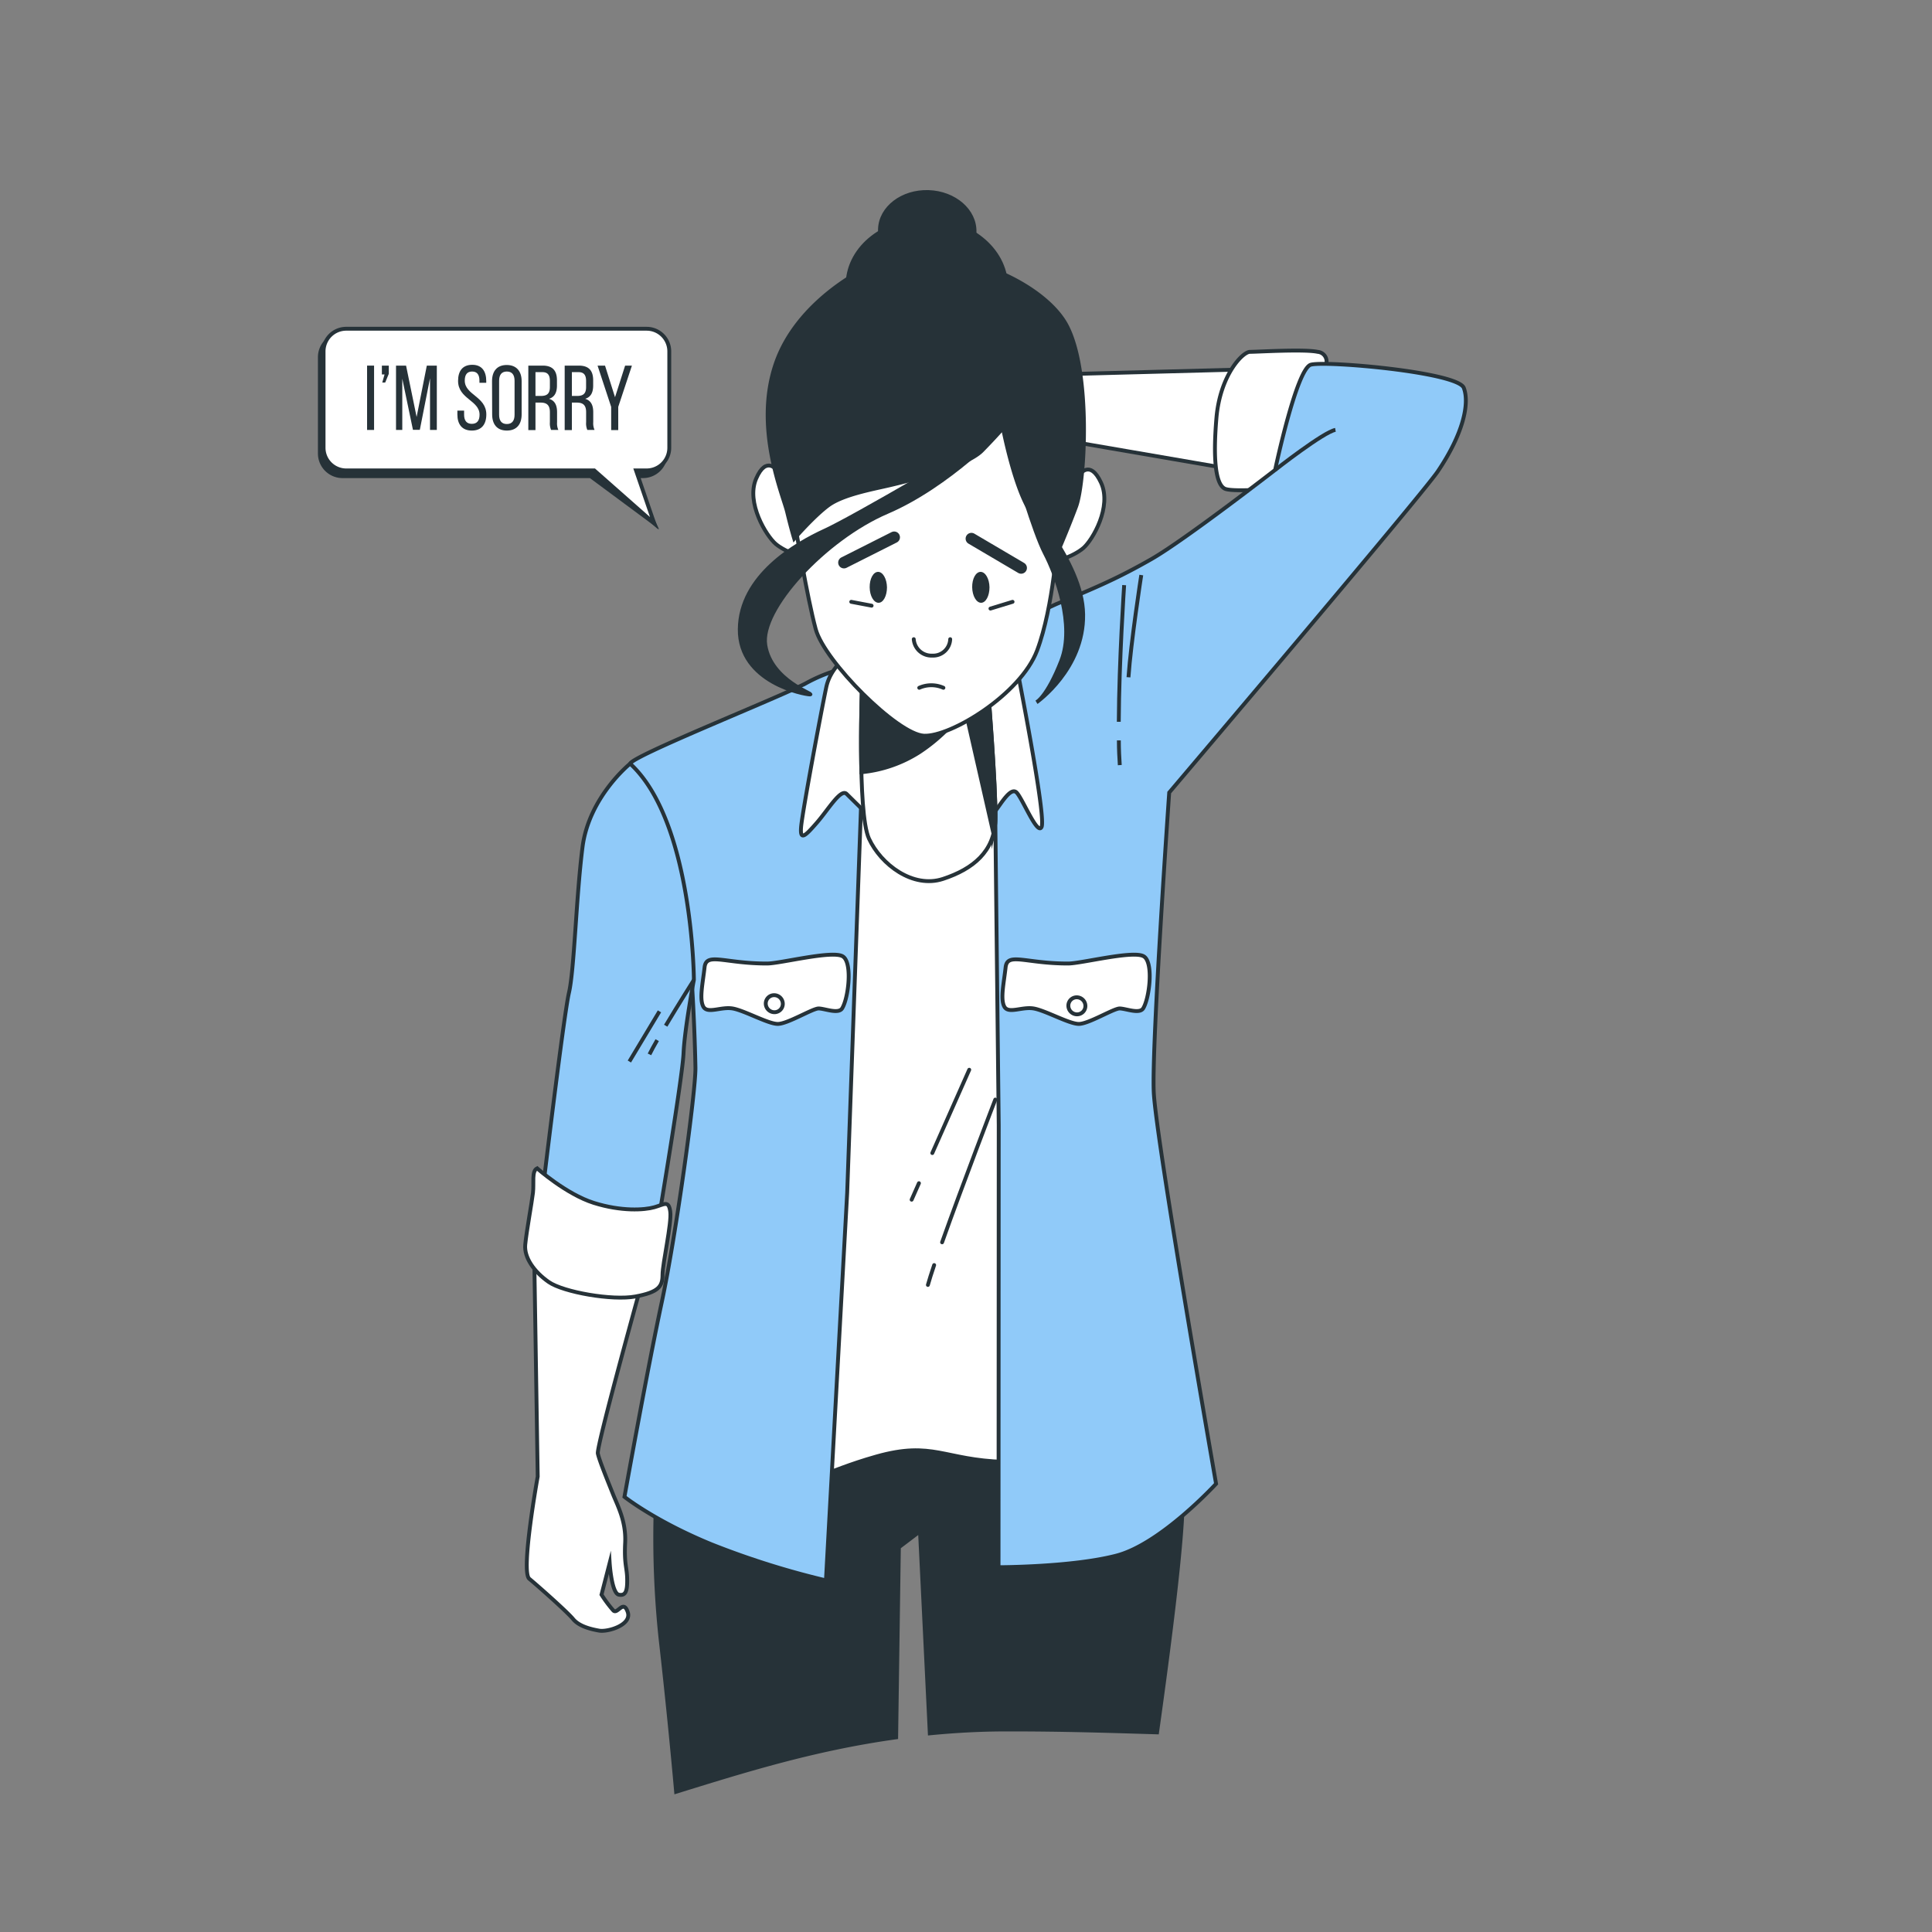 <svg xmlns="http://www.w3.org/2000/svg" viewBox="0 0 500 500"><rect x="0" y="0" width="500" height="500" fill="#808080" stroke="none"/><g id="freepik--Character--inject-63"><path d="M325.07,95.53l-48.79,1.29-1,17.11L322.14,122s.12-16,4.43-26.09" style="fill:#fff;stroke:#263238;stroke-miterlimit:10"></path><path d="M343,94.78A2.5,2.5,0,0,0,341,91.06c-3.37-.75-15.65,0-17.52,0s-7.73,6-8.67,17.14-.1,17.14,2.15,18.26,17.51-.37,17.51-.37,3.14-13.79,6-20.13A24.2,24.2,0,0,0,343,94.78Z" style="fill:#fff;stroke:#263238;stroke-miterlimit:10"></path><path d="M299.45,448.34c3.14-22.29,6.76-50.38,6.6-60.36-.28-17.47-.78-20.23-.78-20.23H172.38L171.05,371a247.51,247.51,0,0,0-.07,53.34c1.68,14.72,3.08,29.06,4,39.37,16.95-5.24,35.38-11.1,56.95-14.09l.7-49.19,5.46-4.14,2.54,52.3c6.3-.61,12.86-1,19.73-1C275.13,447.56,288,448,299.45,448.34Z" style="fill:#263238;stroke:#263238;stroke-miterlimit:10"></path><path d="M204.6,194.86h73.11l8.36,180.25s-10.52,3.68-26.16,3.22-18.48-5.52-33.12-1.38-15.52,7.36-26.13,5.06L190,379.71Z" style="fill:#fff;stroke:#263238;stroke-miterlimit:10"></path><path d="M241.76,327.4c-.71,2.13-1.28,3.89-1.62,5.14" style="fill:none;stroke:#263238;stroke-linecap:round;stroke-miterlimit:10"></path><path d="M257.58,284.57s-8.51,22.12-13.77,36.94" style="fill:none;stroke:#263238;stroke-linecap:round;stroke-miterlimit:10"></path><line x1="237.82" y1="306.21" x2="235.93" y2="310.48" style="fill:none;stroke:#263238;stroke-linecap:round;stroke-miterlimit:10"></line><line x1="250.84" y1="276.85" x2="241.28" y2="298.41" style="fill:none;stroke:#263238;stroke-linecap:round;stroke-miterlimit:10"></line><path d="M257.56,209.94l.91,81.24-.05,114.41s19,0,30.51-3S314.72,384,314.72,384s-15.57-89.07-16.13-101.37,4-77.52,4-77.52,65.33-76.94,69.5-83.1c6.55-9.69,8.29-17.52,6.74-21.62s-35.89-7.08-39.6-6S330,121.62,330,121.62s-23.56,18.26-32.06,23.1-13.68,7.08-24.41,11.55a73.91,73.91,0,0,0-19.19,12.3Z" style="fill:#90CAF9;stroke:#263238;stroke-miterlimit:10"></path><path d="M289.56,191.61c0,2.34.11,4.51.24,6.4" style="fill:none;stroke:#263238;stroke-miterlimit:10"></path><path d="M290.93,151.43s-1.32,19.72-1.39,35.37" style="fill:none;stroke:#263238;stroke-miterlimit:10"></path><path d="M295.36,148.82s-2.71,17.52-3.31,26.46" style="fill:none;stroke:#263238;stroke-miterlimit:10"></path><path d="M330,121.62s12.58-9.86,15.61-10.37" style="fill:none;stroke:#263238;stroke-miterlimit:10"></path><path d="M222.87,207.7l-3.62,101L213.75,409a213.06,213.06,0,0,1-29.59-9.32c-14.63-6-22.55-12.3-22.55-12.3s5.82-32.42,9.64-50.31,8.82-54.78,8.73-60.74-.88-31.68-3.33-45.47-13.54-31.31-13.57-33.17,38.49-17.14,45.51-20.87a41.4,41.4,0,0,1,12.6-4.47l1.88.74Z" style="fill:#90CAF9;stroke:#263238;stroke-miterlimit:10"></path><path d="M222.24,167.83s-7,3.35-8.41,10.06-6.2,32.42-6.51,36.15,1.15,2.24,4.08-1.12,6.19-8.94,7.71-7.45l7.19,7.08h27.58a8.82,8.82,0,0,0,3.68-2.61c1.46-1.86,4-6.34,5.52-4.85s5.39,11.19,6.47,8.95-4.19-29.81-5.82-38.39S247.49,161.86,222.24,167.83Z" style="fill:#fff;stroke:#263238;stroke-miterlimit:10"></path><path d="M223.12,176.4s-1.33,33.91,1.76,40.62,11.39,13,19.17,10.44,13.31-7.09,13.55-15.28S255.54,176,255.54,176Z" style="fill:#fff;stroke:#263238;stroke-miterlimit:10"></path><path d="M257.6,212.18c.24-8.2-2.06-36.15-2.06-36.15l-32.42.37s-.48,12.23-.19,23.45a33.89,33.89,0,0,0,15-5.18,45.34,45.34,0,0,0,11.82-11.34l7.36,32.39A16.33,16.33,0,0,0,257.6,212.18Z" style="fill:#263238;stroke:#263238;stroke-miterlimit:10"></path><path d="M201.16,121.82s-2.82-4.13-5.48,2.07,2.64,14.82,5.09,16.89,9,4.82,9,1.72-2.68-16.54-4.82-21.36S201.16,121.82,201.16,121.82Z" style="fill:#fff;stroke:#263238;stroke-miterlimit:10"></path><path d="M279.4,122.86s2.69-4.14,5.55,2.07-2.18,14.81-4.56,16.88-8.88,4.83-8.93,1.72,2.15-16.54,4.14-21.36S279.4,122.86,279.4,122.86Z" style="fill:#fff;stroke:#263238;stroke-miterlimit:10"></path><path d="M205.87,136.3s3,18.26,5.24,26.53,21.11,27.23,28,27.57,25-10.68,29.29-22.05,5.39-29.64,5.38-30.67,2.34-25.85-4.34-34.81-34.58-7.58-48.25-.34S200.11,120.79,205.87,136.3Z" style="fill:#fff;stroke:#263238;stroke-miterlimit:10"></path><path d="M229.55,152c0,2.19-.94,4-2.18,4s-2.27-1.77-2.3-4,.94-4,2.18-4S229.51,149.79,229.55,152Z" style="fill:#263238"></path><path d="M256.08,152c0,2.19-.94,4-2.17,4s-2.27-1.77-2.31-4,.94-4,2.18-4S256.05,149.79,256.08,152Z" style="fill:#263238"></path><line x1="231.41" y1="139.05" x2="218.42" y2="145.6" style="fill:none;stroke:#263238;stroke-linecap:round;stroke-miterlimit:10;stroke-width:3px"></line><line x1="251.4" y1="139.4" x2="264.27" y2="146.98" style="fill:none;stroke:#263238;stroke-linecap:round;stroke-miterlimit:10;stroke-width:3px"></line><path d="M245.91,165.42a4.42,4.42,0,0,1-4.65,4.25,4.59,4.59,0,0,1-4.78-4.25" style="fill:none;stroke:#263238;stroke-linecap:round;stroke-miterlimit:10"></path><path d="M237.9,178a7.72,7.72,0,0,1,6.25,0" style="fill:none;stroke:#263238;stroke-linecap:round;stroke-miterlimit:10"></path><line x1="220.3" y1="155.75" x2="225.57" y2="156.75" style="fill:none;stroke:#263238;stroke-linecap:round;stroke-miterlimit:10"></line><line x1="262.05" y1="155.75" x2="256.33" y2="157.5" style="fill:none;stroke:#263238;stroke-linecap:round;stroke-miterlimit:10"></line><path d="M224.11,69.44s-17.79,8.28-23.39,24.82,1.92,33.77,3,38.25,1.83,6.89,1.83,6.89,5.08-5.86,8.83-8.62,11.3-4.13,15.77-5.17,19.91-4.82,24-9,5.42-5.86,5.42-5.86,3.38,17.57,7.94,22.74a25.66,25.66,0,0,1,5.68,10.68s3-6.89,5.31-13.09,3.93-34.81-2.47-46.87S242.58,60.49,224.11,69.44Z" style="fill:#263238;stroke:#263238;stroke-miterlimit:10"></path><path d="M259.57,110.8s-13.9,14.81-30,21.71-33,25.15-31.51,34.46,12.95,12.75,11.57,12.75-18.31-3.1-18.18-16.89,14.47-22.05,22-25.5S252.75,115.28,259.57,110.8Z" style="fill:#263238;stroke:#263238;stroke-miterlimit:10"></path><path d="M262.83,121.14s4.74,16.54,7.59,22,7.87,18.61,4.23,27.91-6.38,10.68-6.38,10.68,12.27-8.61,12.05-22.74S265.05,130.78,262.83,121.14Z" style="fill:#263238;stroke:#263238;stroke-miterlimit:10"></path><ellipse cx="239.86" cy="73.99" rx="17.05" ry="20.51" transform="translate(157.43 311.08) rotate(-87.97)" style="fill:#263238;stroke:#263238;stroke-miterlimit:10"></ellipse><ellipse cx="239.98" cy="59.68" rx="9.99" ry="12.24" transform="translate(172.74 297.66) rotate(-88.19)" style="fill:#263238;stroke:#263238;stroke-miterlimit:10"></ellipse><path d="M138.27,325.84l.89,56.28s-4.45,24.59-2.19,26.46,9.83,8.57,11.35,10.43,4.51,2.61,6.75,3,8.55-1.49,7.38-4.84-2.6.74-3.73-.38a32.87,32.87,0,0,1-3.05-4.09l2.11-8.2s.49,7.82,2.36,8.2,2.22-1.12,2.17-4.1-.8-3.73-.52-9.32-2-9.69-3.18-12.67-3.49-8.57-3.89-10.44,11.94-46.21,11.94-46.21S158.55,335.16,138.27,325.84Z" style="fill:#fff;stroke:#263238;stroke-miterlimit:10"></path><path d="M163.08,197.64s-10.67,8.57-12.33,21.62-2.11,31.67-3.5,37.64-7,52.92-7,52.92,5.3,5.21,9.8,7.45,14.54.37,16,0a31.7,31.7,0,0,0,4.44-1.86s6.13-36.53,6.41-42.86,2.68-19,2.68-19S179.34,212.55,163.08,197.64Z" style="fill:#90CAF9;stroke:#263238;stroke-miterlimit:10"></path><path d="M170.08,269.19c-.82,1.44-1.53,2.71-2,3.68" style="fill:none;stroke:#263238;stroke-miterlimit:10"></path><path d="M179.62,253.54s-3.93,6.21-7.34,11.91" style="fill:none;stroke:#263238;stroke-miterlimit:10"></path><line x1="170.67" y1="261.74" x2="162.88" y2="274.72" style="fill:none;stroke:#263238;stroke-miterlimit:10"></line><path d="M139,302.36s7.56,6.71,14.68,8.95,13.07,1.86,15.67,1.12,3.69-1.87,4.11,1.11-2,13.42-2,16.4-1,4.47-7,5.59-18.65-1.12-22.42-3.73-6.43-6.33-6.11-9.69,1.69-10.8,2-13.41S137.54,303.11,139,302.36Z" style="fill:#fff;stroke:#263238;stroke-miterlimit:10"></path><path d="M218.4,247.73a2,2,0,0,0-.29-.22c-2.64-1.65-16.17,1.85-19.6,1.85-11.13,0-15.73-3-16.17,1s-1.39,8.1-.34,10.12,4.55,0,7.59.51,9.17,4,11.7,4,9-4,10.56-4,5.08,1.51,6.08,0C219.5,258.52,220.6,249.84,218.4,247.73Z" style="fill:#fff;stroke:#263238;stroke-miterlimit:10"></path><path d="M202.59,259.75a2.16,2.16,0,0,1-2.17,2.21,2.25,2.25,0,0,1-2.24-2.21,2.16,2.16,0,0,1,2.17-2.2A2.25,2.25,0,0,1,202.59,259.75Z" style="fill:none;stroke:#263238;stroke-linecap:round;stroke-miterlimit:10"></path><path d="M296.31,247.73a2,2,0,0,0-.29-.22c-2.65-1.65-16.17,1.85-19.6,1.85-11.13,0-15.73-3-16.17,1s-1.39,8.1-.35,10.12,4.56,0,7.6.51,9.17,4,11.7,4,9-4,10.56-4,5.08,1.51,6.08,0C297.4,258.52,298.51,249.84,296.31,247.73Z" style="fill:#fff;stroke:#263238;stroke-miterlimit:10"></path><path d="M280.9,260.31a2.16,2.16,0,0,1-2.17,2.2,2.25,2.25,0,0,1-2.24-2.2,2.16,2.16,0,0,1,2.17-2.21A2.25,2.25,0,0,1,280.9,260.31Z" style="fill:none;stroke:#263238;stroke-linecap:round;stroke-miterlimit:10"></path></g><g id="freepik--bubble-speech--inject-63"><path d="M166.39,86.56H88.65a5.87,5.87,0,0,0-5.87,5.87v24.94a5.86,5.86,0,0,0,5.87,5.86h64.18l16.47,12.2-5.66-12.2h2.75a5.86,5.86,0,0,0,5.87-5.86V92.43A5.87,5.87,0,0,0,166.39,86.56Z" style="fill:#263238;stroke:#263238;stroke-miterlimit:10"></path><path d="M167.35,85.08H89.61a5.86,5.86,0,0,0-5.87,5.86v24.94a5.86,5.86,0,0,0,5.87,5.86h64.18l15.51,13.69-4.7-13.69h2.75a5.86,5.86,0,0,0,5.86-5.86V90.94A5.86,5.86,0,0,0,167.35,85.08Z" style="fill:#fff;stroke:#263238;stroke-miterlimit:10"></path><path d="M96.81,94.62v16.65H95V94.62Z" style="fill:#263238"></path><path d="M99.69,99h-.76l.59-2.09h-.69V94.62h1.79v2.12Z" style="fill:#263238"></path><path d="M108.65,111.24h-1.78L104.11,98v13.27h-1.62V94.62h2.6l2.73,13.29,2.64-13.29h2.59v16.65h-1.76V97.88Z" style="fill:#263238"></path><path d="M125.84,98.62v.45h-1.76v-.55c0-1.5-.57-2.37-1.9-2.37s-1.9.87-1.9,2.35c0,3.73,5.58,4.09,5.58,8.77,0,2.52-1.21,4.16-3.75,4.16s-3.74-1.64-3.74-4.16v-1h1.74v1.05c0,1.49.62,2.37,2,2.37s2-.88,2-2.37c0-3.71-5.56-4.07-5.56-8.75,0-2.57,1.18-4.16,3.68-4.16S125.84,96.1,125.84,98.62Z" style="fill:#263238"></path><path d="M127.34,98.64c0-2.54,1.26-4.18,3.8-4.18S135,96.1,135,98.64v8.61c0,2.52-1.26,4.18-3.83,4.18s-3.8-1.66-3.8-4.18Zm1.83,8.7c0,1.52.64,2.4,2,2.4s2-.88,2-2.4V98.55c0-1.5-.61-2.4-2-2.4s-2,.9-2,2.4Z" style="fill:#263238"></path><path d="M140.44,94.62c2.61,0,3.7,1.33,3.7,3.81v1.35c0,1.83-.64,3-2.06,3.43,1.52.45,2.09,1.68,2.09,3.47v2.59a4.18,4.18,0,0,0,.33,2h-1.88a4.46,4.46,0,0,1-.31-2v-2.61c0-1.88-.88-2.47-2.42-2.47h-1.31v7.11h-1.85V94.62Zm-.48,7.85c1.47,0,2.35-.48,2.35-2.28v-1.6c0-1.49-.54-2.28-1.92-2.28h-1.81v6.16Z" style="fill:#263238"></path><path d="M149.8,94.62c2.62,0,3.71,1.33,3.71,3.81v1.35c0,1.83-.64,3-2.07,3.43,1.52.45,2.09,1.68,2.09,3.47v2.59a4.18,4.18,0,0,0,.34,2H152a4.33,4.33,0,0,1-.31-2v-2.61c0-1.88-.88-2.47-2.43-2.47H148v7.11h-1.86V94.62Zm-.47,7.85c1.47,0,2.35-.48,2.35-2.28v-1.6c0-1.49-.55-2.28-1.93-2.28H148v6.16Z" style="fill:#263238"></path><path d="M158.17,105.3l-3.52-10.68h1.93l2.59,8.18,2.61-8.18h1.76L160,105.3v6h-1.83Z" style="fill:#263238"></path></g></svg>